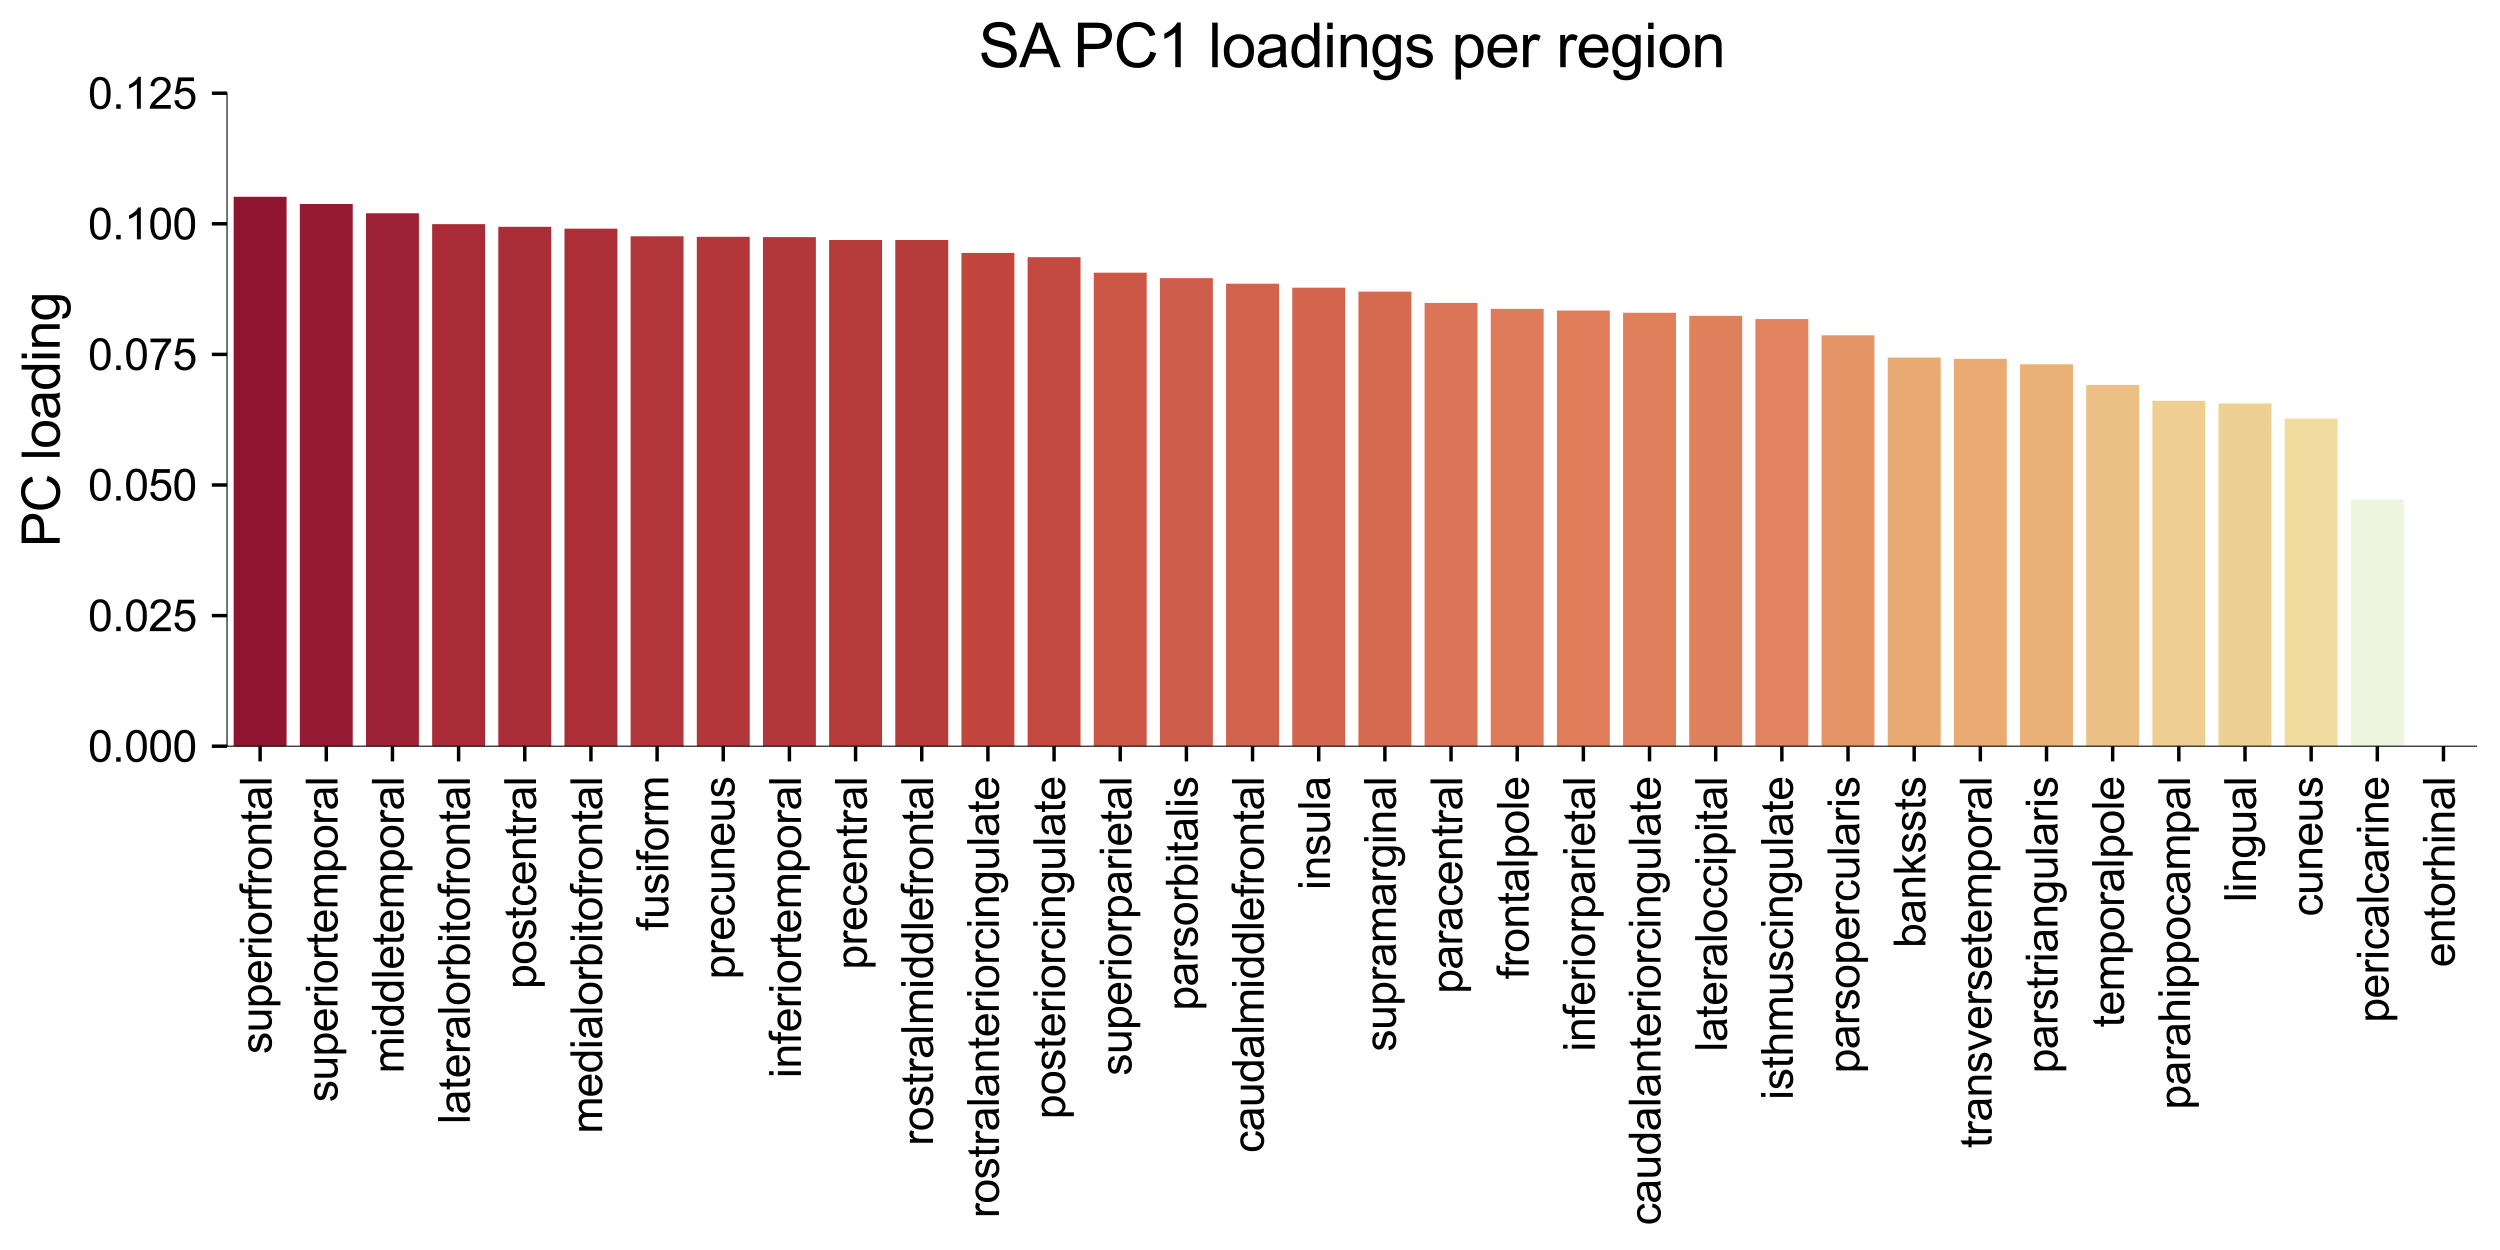 <?xml version="1.0" encoding="utf-8" standalone="no"?>
<!DOCTYPE svg PUBLIC "-//W3C//DTD SVG 1.1//EN"
  "http://www.w3.org/Graphics/SVG/1.1/DTD/svg11.dtd">
<svg xmlns:xlink="http://www.w3.org/1999/xlink" width="576pt" height="288pt" viewBox="0 0 576 288" xmlns="http://www.w3.org/2000/svg" version="1.1">
 <defs>
  <style type="text/css">*{stroke-linejoin: round; stroke-linecap: butt}</style>
 </defs>
 <g id="figure_1">
  <g id="patch_1">
   <path d="M 0 288 
L 576 288 
L 576 0 
L 0 0 
z
" style="fill: #ffffff"/>
  </g>
  <g id="axes_1">
   <g id="patch_2">
    <path d="M 52.31 171.92 
L 570.6 171.92 
L 570.6 21.48 
L 52.31 21.48 
z
" style="fill: #ffffff"/>
   </g>
   <g id="patch_3">
    <path d="M 556.881 171.92 
L 569.076 171.92 
L 569.076 171.92 
L 556.881 171.92 
z
" clip-path="url(#pf19cfc1be7)" style="fill: #3d4189"/>
   </g>
   <g id="patch_4">
    <path d="M 541.637 171.92 
L 553.832 171.92 
L 553.832 115.05 
L 541.637 115.05 
z
" clip-path="url(#pf19cfc1be7)" style="fill: #eef5df"/>
   </g>
   <g id="patch_5">
    <path d="M 526.393 171.92 
L 538.588 171.92 
L 538.588 96.476 
L 526.393 96.476 
z
" clip-path="url(#pf19cfc1be7)" style="fill: #f1db9f"/>
   </g>
   <g id="patch_6">
    <path d="M 511.149 171.92 
L 523.344 171.92 
L 523.344 92.959 
L 511.149 92.959 
z
" clip-path="url(#pf19cfc1be7)" style="fill: #efd094"/>
   </g>
   <g id="patch_7">
    <path d="M 495.905 171.92 
L 508.1 171.92 
L 508.1 92.344 
L 495.905 92.344 
z
" clip-path="url(#pf19cfc1be7)" style="fill: #eece92"/>
   </g>
   <g id="patch_8">
    <path d="M 480.661 171.92 
L 492.856 171.92 
L 492.856 88.684 
L 480.661 88.684 
z
" clip-path="url(#pf19cfc1be7)" style="fill: #ecc085"/>
   </g>
   <g id="patch_9">
    <path d="M 465.418 171.92 
L 477.613 171.92 
L 477.613 83.925 
L 465.418 83.925 
z
" clip-path="url(#pf19cfc1be7)" style="fill: #eab177"/>
   </g>
   <g id="patch_10">
    <path d="M 450.174 171.92 
L 462.369 171.92 
L 462.369 82.662 
L 450.174 82.662 
z
" clip-path="url(#pf19cfc1be7)" style="fill: #e9ab73"/>
   </g>
   <g id="patch_11">
    <path d="M 434.93 171.92 
L 447.125 171.92 
L 447.125 82.382 
L 434.93 82.382 
z
" clip-path="url(#pf19cfc1be7)" style="fill: #e8a972"/>
   </g>
   <g id="patch_12">
    <path d="M 419.686 171.92 
L 431.881 171.92 
L 431.881 77.245 
L 419.686 77.245 
z
" clip-path="url(#pf19cfc1be7)" style="fill: #e49467"/>
   </g>
   <g id="patch_13">
    <path d="M 404.442 171.92 
L 416.637 171.92 
L 416.637 73.515 
L 404.442 73.515 
z
" clip-path="url(#pf19cfc1be7)" style="fill: #e0835e"/>
   </g>
   <g id="patch_14">
    <path d="M 389.199 171.92 
L 401.394 171.92 
L 401.394 72.766 
L 389.199 72.766 
z
" clip-path="url(#pf19cfc1be7)" style="fill: #e0815d"/>
   </g>
   <g id="patch_15">
    <path d="M 373.955 171.92 
L 386.15 171.92 
L 386.15 72.065 
L 373.955 72.065 
z
" clip-path="url(#pf19cfc1be7)" style="fill: #df7f5c"/>
   </g>
   <g id="patch_16">
    <path d="M 358.711 171.92 
L 370.906 171.92 
L 370.906 71.554 
L 358.711 71.554 
z
" clip-path="url(#pf19cfc1be7)" style="fill: #df7d5b"/>
   </g>
   <g id="patch_17">
    <path d="M 343.467 171.92 
L 355.662 171.92 
L 355.662 71.167 
L 343.467 71.167 
z
" clip-path="url(#pf19cfc1be7)" style="fill: #de7b5a"/>
   </g>
   <g id="patch_18">
    <path d="M 328.223 171.92 
L 340.418 171.92 
L 340.418 69.803 
L 328.223 69.803 
z
" clip-path="url(#pf19cfc1be7)" style="fill: #dc7457"/>
   </g>
   <g id="patch_19">
    <path d="M 312.979 171.92 
L 325.174 171.92 
L 325.174 67.179 
L 312.979 67.179 
z
" clip-path="url(#pf19cfc1be7)" style="fill: #d66a51"/>
   </g>
   <g id="patch_20">
    <path d="M 297.736 171.92 
L 309.931 171.92 
L 309.931 66.275 
L 297.736 66.275 
z
" clip-path="url(#pf19cfc1be7)" style="fill: #d4664f"/>
   </g>
   <g id="patch_21">
    <path d="M 282.492 171.92 
L 294.687 171.92 
L 294.687 65.351 
L 282.492 65.351 
z
" clip-path="url(#pf19cfc1be7)" style="fill: #d1624d"/>
   </g>
   <g id="patch_22">
    <path d="M 267.248 171.92 
L 279.443 171.92 
L 279.443 64.077 
L 267.248 64.077 
z
" clip-path="url(#pf19cfc1be7)" style="fill: #ce5c4a"/>
   </g>
   <g id="patch_23">
    <path d="M 252.004 171.92 
L 264.199 171.92 
L 264.199 62.825 
L 252.004 62.825 
z
" clip-path="url(#pf19cfc1be7)" style="fill: #cc5747"/>
   </g>
   <g id="patch_24">
    <path d="M 236.76 171.92 
L 248.955 171.92 
L 248.955 59.262 
L 236.76 59.262 
z
" clip-path="url(#pf19cfc1be7)" style="fill: #c44940"/>
   </g>
   <g id="patch_25">
    <path d="M 221.516 171.92 
L 233.712 171.92 
L 233.712 58.28 
L 221.516 58.28 
z
" clip-path="url(#pf19cfc1be7)" style="fill: #c2453e"/>
   </g>
   <g id="patch_26">
    <path d="M 206.273 171.92 
L 218.468 171.92 
L 218.468 55.303 
L 206.273 55.303 
z
" clip-path="url(#pf19cfc1be7)" style="fill: #b73a3b"/>
   </g>
   <g id="patch_27">
    <path d="M 191.029 171.92 
L 203.224 171.92 
L 203.224 55.29 
L 191.029 55.29 
z
" clip-path="url(#pf19cfc1be7)" style="fill: #b73a3b"/>
   </g>
   <g id="patch_28">
    <path d="M 175.785 171.92 
L 187.98 171.92 
L 187.98 54.635 
L 175.785 54.635 
z
" clip-path="url(#pf19cfc1be7)" style="fill: #b3373a"/>
   </g>
   <g id="patch_29">
    <path d="M 160.541 171.92 
L 172.736 171.92 
L 172.736 54.564 
L 160.541 54.564 
z
" clip-path="url(#pf19cfc1be7)" style="fill: #b3373a"/>
   </g>
   <g id="patch_30">
    <path d="M 145.297 171.92 
L 157.492 171.92 
L 157.492 54.43 
L 145.297 54.43 
z
" clip-path="url(#pf19cfc1be7)" style="fill: #b3373a"/>
   </g>
   <g id="patch_31">
    <path d="M 130.054 171.92 
L 142.249 171.92 
L 142.249 52.688 
L 130.054 52.688 
z
" clip-path="url(#pf19cfc1be7)" style="fill: #ac2f38"/>
   </g>
   <g id="patch_32">
    <path d="M 114.81 171.92 
L 127.005 171.92 
L 127.005 52.252 
L 114.81 52.252 
z
" clip-path="url(#pf19cfc1be7)" style="fill: #aa2d38"/>
   </g>
   <g id="patch_33">
    <path d="M 99.566 171.92 
L 111.761 171.92 
L 111.761 51.646 
L 99.566 51.646 
z
" clip-path="url(#pf19cfc1be7)" style="fill: #a82b37"/>
   </g>
   <g id="patch_34">
    <path d="M 84.322 171.92 
L 96.517 171.92 
L 96.517 49.141 
L 84.322 49.141 
z
" clip-path="url(#pf19cfc1be7)" style="fill: #9e2235"/>
   </g>
   <g id="patch_35">
    <path d="M 69.078 171.92 
L 81.273 171.92 
L 81.273 46.998 
L 69.078 46.998 
z
" clip-path="url(#pf19cfc1be7)" style="fill: #961a33"/>
   </g>
   <g id="patch_36">
    <path d="M 53.834 171.92 
L 66.029 171.92 
L 66.029 45.342 
L 53.834 45.342 
z
" clip-path="url(#pf19cfc1be7)" style="fill: #901531"/>
   </g>
   <g id="patch_37">
    <path d="M 59.932 171.92 
L 59.932 171.92 
L 59.932 171.92 
L 59.932 171.92 
z
" clip-path="url(#pf19cfc1be7)" style="fill: #3d4189"/>
   </g>
   <g id="patch_38">
    <path d="M 59.932 171.92 
L 59.932 171.92 
L 59.932 171.92 
L 59.932 171.92 
z
" clip-path="url(#pf19cfc1be7)" style="fill: #7aa4c2"/>
   </g>
   <g id="patch_39">
    <path d="M 59.932 171.92 
L 59.932 171.92 
L 59.932 171.92 
L 59.932 171.92 
z
" clip-path="url(#pf19cfc1be7)" style="fill: #daecf1"/>
   </g>
   <g id="patch_40">
    <path d="M 59.932 171.92 
L 59.932 171.92 
L 59.932 171.92 
L 59.932 171.92 
z
" clip-path="url(#pf19cfc1be7)" style="fill: #f2e2a9"/>
   </g>
   <g id="patch_41">
    <path d="M 59.932 171.92 
L 59.932 171.92 
L 59.932 171.92 
L 59.932 171.92 
z
" clip-path="url(#pf19cfc1be7)" style="fill: #e28e64"/>
   </g>
   <g id="patch_42">
    <path d="M 59.932 171.92 
L 59.932 171.92 
L 59.932 171.92 
L 59.932 171.92 
z
" clip-path="url(#pf19cfc1be7)" style="fill: #a82b37"/>
   </g>
   <g id="matplotlib.axis_1">
    <g id="xtick_1">
     <g id="line2d_1">
      <defs>
       <path id="m0ef2660e20" d="M 0 0 
L 0 3.5 
" style="stroke: #000000; stroke-width: 0.8"/>
      </defs>
      <g>
       <use xlink:href="#m0ef2660e20" x="59.932" y="171.92" style="stroke: #000000; stroke-width: 0.8"/>
      </g>
     </g>
     <g id="text_1">
      <!-- superiorfrontal -->
      <g transform="translate(62.578 242.836) rotate(-90) scale(0.1 -0.1)">
       <defs>
        <path id="ArialMT-73" d="M 197 991 
L 753 1078 
Q 800 744 1014 566 
Q 1228 388 1613 388 
Q 2000 388 2187 545 
Q 2375 703 2375 916 
Q 2375 1106 2209 1216 
Q 2094 1291 1634 1406 
Q 1016 1563 777 1677 
Q 538 1791 414 1992 
Q 291 2194 291 2438 
Q 291 2659 392 2848 
Q 494 3038 669 3163 
Q 800 3259 1026 3326 
Q 1253 3394 1513 3394 
Q 1903 3394 2198 3281 
Q 2494 3169 2634 2976 
Q 2775 2784 2828 2463 
L 2278 2388 
Q 2241 2644 2061 2787 
Q 1881 2931 1553 2931 
Q 1166 2931 1000 2803 
Q 834 2675 834 2503 
Q 834 2394 903 2306 
Q 972 2216 1119 2156 
Q 1203 2125 1616 2013 
Q 2213 1853 2448 1751 
Q 2684 1650 2818 1456 
Q 2953 1263 2953 975 
Q 2953 694 2789 445 
Q 2625 197 2315 61 
Q 2006 -75 1616 -75 
Q 969 -75 630 194 
Q 291 463 197 991 
z
" transform="scale(0.016)"/>
        <path id="ArialMT-75" d="M 2597 0 
L 2597 488 
Q 2209 -75 1544 -75 
Q 1250 -75 995 37 
Q 741 150 617 320 
Q 494 491 444 738 
Q 409 903 409 1263 
L 409 3319 
L 972 3319 
L 972 1478 
Q 972 1038 1006 884 
Q 1059 663 1231 536 
Q 1403 409 1656 409 
Q 1909 409 2131 539 
Q 2353 669 2445 892 
Q 2538 1116 2538 1541 
L 2538 3319 
L 3100 3319 
L 3100 0 
L 2597 0 
z
" transform="scale(0.016)"/>
        <path id="ArialMT-70" d="M 422 -1272 
L 422 3319 
L 934 3319 
L 934 2888 
Q 1116 3141 1344 3267 
Q 1572 3394 1897 3394 
Q 2322 3394 2647 3175 
Q 2972 2956 3137 2557 
Q 3303 2159 3303 1684 
Q 3303 1175 3120 767 
Q 2938 359 2589 142 
Q 2241 -75 1856 -75 
Q 1575 -75 1351 44 
Q 1128 163 984 344 
L 984 -1272 
L 422 -1272 
z
M 931 1641 
Q 931 1000 1190 694 
Q 1450 388 1819 388 
Q 2194 388 2461 705 
Q 2728 1022 2728 1688 
Q 2728 2322 2467 2637 
Q 2206 2953 1844 2953 
Q 1484 2953 1207 2617 
Q 931 2281 931 1641 
z
" transform="scale(0.016)"/>
        <path id="ArialMT-65" d="M 2694 1069 
L 3275 997 
Q 3138 488 2766 206 
Q 2394 -75 1816 -75 
Q 1088 -75 661 373 
Q 234 822 234 1631 
Q 234 2469 665 2931 
Q 1097 3394 1784 3394 
Q 2450 3394 2872 2941 
Q 3294 2488 3294 1666 
Q 3294 1616 3291 1516 
L 816 1516 
Q 847 969 1125 678 
Q 1403 388 1819 388 
Q 2128 388 2347 550 
Q 2566 713 2694 1069 
z
M 847 1978 
L 2700 1978 
Q 2663 2397 2488 2606 
Q 2219 2931 1791 2931 
Q 1403 2931 1139 2672 
Q 875 2413 847 1978 
z
" transform="scale(0.016)"/>
        <path id="ArialMT-72" d="M 416 0 
L 416 3319 
L 922 3319 
L 922 2816 
Q 1116 3169 1280 3281 
Q 1444 3394 1641 3394 
Q 1925 3394 2219 3213 
L 2025 2691 
Q 1819 2813 1613 2813 
Q 1428 2813 1281 2702 
Q 1134 2591 1072 2394 
Q 978 2094 978 1738 
L 978 0 
L 416 0 
z
" transform="scale(0.016)"/>
        <path id="ArialMT-69" d="M 425 3934 
L 425 4581 
L 988 4581 
L 988 3934 
L 425 3934 
z
M 425 0 
L 425 3319 
L 988 3319 
L 988 0 
L 425 0 
z
" transform="scale(0.016)"/>
        <path id="ArialMT-6f" d="M 213 1659 
Q 213 2581 725 3025 
Q 1153 3394 1769 3394 
Q 2453 3394 2887 2945 
Q 3322 2497 3322 1706 
Q 3322 1066 3130 698 
Q 2938 331 2570 128 
Q 2203 -75 1769 -75 
Q 1072 -75 642 372 
Q 213 819 213 1659 
z
M 791 1659 
Q 791 1022 1069 705 
Q 1347 388 1769 388 
Q 2188 388 2466 706 
Q 2744 1025 2744 1678 
Q 2744 2294 2464 2611 
Q 2184 2928 1769 2928 
Q 1347 2928 1069 2612 
Q 791 2297 791 1659 
z
" transform="scale(0.016)"/>
        <path id="ArialMT-66" d="M 556 0 
L 556 2881 
L 59 2881 
L 59 3319 
L 556 3319 
L 556 3672 
Q 556 4006 616 4169 
Q 697 4388 901 4523 
Q 1106 4659 1475 4659 
Q 1713 4659 2000 4603 
L 1916 4113 
Q 1741 4144 1584 4144 
Q 1328 4144 1222 4034 
Q 1116 3925 1116 3625 
L 1116 3319 
L 1763 3319 
L 1763 2881 
L 1116 2881 
L 1116 0 
L 556 0 
z
" transform="scale(0.016)"/>
        <path id="ArialMT-6e" d="M 422 0 
L 422 3319 
L 928 3319 
L 928 2847 
Q 1294 3394 1984 3394 
Q 2284 3394 2536 3286 
Q 2788 3178 2913 3003 
Q 3038 2828 3088 2588 
Q 3119 2431 3119 2041 
L 3119 0 
L 2556 0 
L 2556 2019 
Q 2556 2363 2490 2533 
Q 2425 2703 2258 2804 
Q 2091 2906 1866 2906 
Q 1506 2906 1245 2678 
Q 984 2450 984 1813 
L 984 0 
L 422 0 
z
" transform="scale(0.016)"/>
        <path id="ArialMT-74" d="M 1650 503 
L 1731 6 
Q 1494 -44 1306 -44 
Q 1000 -44 831 53 
Q 663 150 594 308 
Q 525 466 525 972 
L 525 2881 
L 113 2881 
L 113 3319 
L 525 3319 
L 525 4141 
L 1084 4478 
L 1084 3319 
L 1650 3319 
L 1650 2881 
L 1084 2881 
L 1084 941 
Q 1084 700 1114 631 
Q 1144 563 1211 522 
Q 1278 481 1403 481 
Q 1497 481 1650 503 
z
" transform="scale(0.016)"/>
        <path id="ArialMT-61" d="M 2588 409 
Q 2275 144 1986 34 
Q 1697 -75 1366 -75 
Q 819 -75 525 192 
Q 231 459 231 875 
Q 231 1119 342 1320 
Q 453 1522 633 1644 
Q 813 1766 1038 1828 
Q 1203 1872 1538 1913 
Q 2219 1994 2541 2106 
Q 2544 2222 2544 2253 
Q 2544 2597 2384 2738 
Q 2169 2928 1744 2928 
Q 1347 2928 1158 2789 
Q 969 2650 878 2297 
L 328 2372 
Q 403 2725 575 2942 
Q 747 3159 1072 3276 
Q 1397 3394 1825 3394 
Q 2250 3394 2515 3294 
Q 2781 3194 2906 3042 
Q 3031 2891 3081 2659 
Q 3109 2516 3109 2141 
L 3109 1391 
Q 3109 606 3145 398 
Q 3181 191 3288 0 
L 2700 0 
Q 2613 175 2588 409 
z
M 2541 1666 
Q 2234 1541 1622 1453 
Q 1275 1403 1131 1340 
Q 988 1278 909 1158 
Q 831 1038 831 891 
Q 831 666 1001 516 
Q 1172 366 1500 366 
Q 1825 366 2078 508 
Q 2331 650 2450 897 
Q 2541 1088 2541 1459 
L 2541 1666 
z
" transform="scale(0.016)"/>
        <path id="ArialMT-6c" d="M 409 0 
L 409 4581 
L 972 4581 
L 972 0 
L 409 0 
z
" transform="scale(0.016)"/>
       </defs>
       <use xlink:href="#ArialMT-73"/>
       <use xlink:href="#ArialMT-75" x="50"/>
       <use xlink:href="#ArialMT-70" x="105.615"/>
       <use xlink:href="#ArialMT-65" x="161.23"/>
       <use xlink:href="#ArialMT-72" x="216.846"/>
       <use xlink:href="#ArialMT-69" x="250.146"/>
       <use xlink:href="#ArialMT-6f" x="272.363"/>
       <use xlink:href="#ArialMT-72" x="327.979"/>
       <use xlink:href="#ArialMT-66" x="361.279"/>
       <use xlink:href="#ArialMT-72" x="389.062"/>
       <use xlink:href="#ArialMT-6f" x="422.363"/>
       <use xlink:href="#ArialMT-6e" x="477.979"/>
       <use xlink:href="#ArialMT-74" x="533.594"/>
       <use xlink:href="#ArialMT-61" x="561.377"/>
       <use xlink:href="#ArialMT-6c" x="616.992"/>
      </g>
     </g>
    </g>
    <g id="xtick_2">
     <g id="line2d_2">
      <g>
       <use xlink:href="#m0ef2660e20" x="75.176" y="171.92" style="stroke: #000000; stroke-width: 0.8"/>
      </g>
     </g>
     <g id="text_2">
      <!-- superiortemporal -->
      <g transform="translate(77.761 253.948) rotate(-90) scale(0.1 -0.1)">
       <defs>
        <path id="ArialMT-6d" d="M 422 0 
L 422 3319 
L 925 3319 
L 925 2853 
Q 1081 3097 1340 3245 
Q 1600 3394 1931 3394 
Q 2300 3394 2536 3241 
Q 2772 3088 2869 2813 
Q 3263 3394 3894 3394 
Q 4388 3394 4653 3120 
Q 4919 2847 4919 2278 
L 4919 0 
L 4359 0 
L 4359 2091 
Q 4359 2428 4304 2576 
Q 4250 2725 4106 2815 
Q 3963 2906 3769 2906 
Q 3419 2906 3187 2673 
Q 2956 2441 2956 1928 
L 2956 0 
L 2394 0 
L 2394 2156 
Q 2394 2531 2256 2718 
Q 2119 2906 1806 2906 
Q 1569 2906 1367 2781 
Q 1166 2656 1075 2415 
Q 984 2175 984 1722 
L 984 0 
L 422 0 
z
" transform="scale(0.016)"/>
       </defs>
       <use xlink:href="#ArialMT-73"/>
       <use xlink:href="#ArialMT-75" x="50"/>
       <use xlink:href="#ArialMT-70" x="105.615"/>
       <use xlink:href="#ArialMT-65" x="161.23"/>
       <use xlink:href="#ArialMT-72" x="216.846"/>
       <use xlink:href="#ArialMT-69" x="250.146"/>
       <use xlink:href="#ArialMT-6f" x="272.363"/>
       <use xlink:href="#ArialMT-72" x="327.979"/>
       <use xlink:href="#ArialMT-74" x="361.279"/>
       <use xlink:href="#ArialMT-65" x="389.062"/>
       <use xlink:href="#ArialMT-6d" x="444.678"/>
       <use xlink:href="#ArialMT-70" x="527.979"/>
       <use xlink:href="#ArialMT-6f" x="583.594"/>
       <use xlink:href="#ArialMT-72" x="639.209"/>
       <use xlink:href="#ArialMT-61" x="672.51"/>
       <use xlink:href="#ArialMT-6c" x="728.125"/>
      </g>
     </g>
    </g>
    <g id="xtick_3">
     <g id="line2d_3">
      <g>
       <use xlink:href="#m0ef2660e20" x="90.42" y="171.92" style="stroke: #000000; stroke-width: 0.8"/>
      </g>
     </g>
     <g id="text_3">
      <!-- middletemporal -->
      <g transform="translate(93.005 247.279) rotate(-90) scale(0.1 -0.1)">
       <defs>
        <path id="ArialMT-64" d="M 2575 0 
L 2575 419 
Q 2259 -75 1647 -75 
Q 1250 -75 917 144 
Q 584 363 401 755 
Q 219 1147 219 1656 
Q 219 2153 384 2558 
Q 550 2963 881 3178 
Q 1213 3394 1622 3394 
Q 1922 3394 2156 3267 
Q 2391 3141 2538 2938 
L 2538 4581 
L 3097 4581 
L 3097 0 
L 2575 0 
z
M 797 1656 
Q 797 1019 1065 703 
Q 1334 388 1700 388 
Q 2069 388 2326 689 
Q 2584 991 2584 1609 
Q 2584 2291 2321 2609 
Q 2059 2928 1675 2928 
Q 1300 2928 1048 2622 
Q 797 2316 797 1656 
z
" transform="scale(0.016)"/>
       </defs>
       <use xlink:href="#ArialMT-6d"/>
       <use xlink:href="#ArialMT-69" x="83.301"/>
       <use xlink:href="#ArialMT-64" x="105.518"/>
       <use xlink:href="#ArialMT-64" x="161.133"/>
       <use xlink:href="#ArialMT-6c" x="216.748"/>
       <use xlink:href="#ArialMT-65" x="238.965"/>
       <use xlink:href="#ArialMT-74" x="294.58"/>
       <use xlink:href="#ArialMT-65" x="322.363"/>
       <use xlink:href="#ArialMT-6d" x="377.979"/>
       <use xlink:href="#ArialMT-70" x="461.279"/>
       <use xlink:href="#ArialMT-6f" x="516.895"/>
       <use xlink:href="#ArialMT-72" x="572.51"/>
       <use xlink:href="#ArialMT-61" x="605.811"/>
       <use xlink:href="#ArialMT-6c" x="661.426"/>
      </g>
     </g>
    </g>
    <g id="xtick_4">
     <g id="line2d_4">
      <g>
       <use xlink:href="#m0ef2660e20" x="105.663" y="171.92" style="stroke: #000000; stroke-width: 0.8"/>
      </g>
     </g>
     <g id="text_4">
      <!-- lateralorbitofrontal -->
      <g transform="translate(108.249 258.957) rotate(-90) scale(0.1 -0.1)">
       <defs>
        <path id="ArialMT-62" d="M 941 0 
L 419 0 
L 419 4581 
L 981 4581 
L 981 2947 
Q 1338 3394 1891 3394 
Q 2197 3394 2470 3270 
Q 2744 3147 2920 2923 
Q 3097 2700 3197 2384 
Q 3297 2069 3297 1709 
Q 3297 856 2875 390 
Q 2453 -75 1863 -75 
Q 1275 -75 941 416 
L 941 0 
z
M 934 1684 
Q 934 1088 1097 822 
Q 1363 388 1816 388 
Q 2184 388 2453 708 
Q 2722 1028 2722 1663 
Q 2722 2313 2464 2622 
Q 2206 2931 1841 2931 
Q 1472 2931 1203 2611 
Q 934 2291 934 1684 
z
" transform="scale(0.016)"/>
       </defs>
       <use xlink:href="#ArialMT-6c"/>
       <use xlink:href="#ArialMT-61" x="22.217"/>
       <use xlink:href="#ArialMT-74" x="77.832"/>
       <use xlink:href="#ArialMT-65" x="105.615"/>
       <use xlink:href="#ArialMT-72" x="161.23"/>
       <use xlink:href="#ArialMT-61" x="194.531"/>
       <use xlink:href="#ArialMT-6c" x="250.146"/>
       <use xlink:href="#ArialMT-6f" x="272.363"/>
       <use xlink:href="#ArialMT-72" x="327.979"/>
       <use xlink:href="#ArialMT-62" x="361.279"/>
       <use xlink:href="#ArialMT-69" x="416.895"/>
       <use xlink:href="#ArialMT-74" x="439.111"/>
       <use xlink:href="#ArialMT-6f" x="466.895"/>
       <use xlink:href="#ArialMT-66" x="522.51"/>
       <use xlink:href="#ArialMT-72" x="550.293"/>
       <use xlink:href="#ArialMT-6f" x="583.594"/>
       <use xlink:href="#ArialMT-6e" x="639.209"/>
       <use xlink:href="#ArialMT-74" x="694.824"/>
       <use xlink:href="#ArialMT-61" x="722.607"/>
       <use xlink:href="#ArialMT-6c" x="778.223"/>
      </g>
     </g>
    </g>
    <g id="xtick_5">
     <g id="line2d_5">
      <g>
       <use xlink:href="#m0ef2660e20" x="120.907" y="171.92" style="stroke: #000000; stroke-width: 0.8"/>
      </g>
     </g>
     <g id="text_5">
      <!-- postcentral -->
      <g transform="translate(123.492 227.833) rotate(-90) scale(0.1 -0.1)">
       <defs>
        <path id="ArialMT-63" d="M 2588 1216 
L 3141 1144 
Q 3050 572 2676 248 
Q 2303 -75 1759 -75 
Q 1078 -75 664 370 
Q 250 816 250 1647 
Q 250 2184 428 2587 
Q 606 2991 970 3192 
Q 1334 3394 1763 3394 
Q 2303 3394 2647 3120 
Q 2991 2847 3088 2344 
L 2541 2259 
Q 2463 2594 2264 2762 
Q 2066 2931 1784 2931 
Q 1359 2931 1093 2626 
Q 828 2322 828 1663 
Q 828 994 1084 691 
Q 1341 388 1753 388 
Q 2084 388 2306 591 
Q 2528 794 2588 1216 
z
" transform="scale(0.016)"/>
       </defs>
       <use xlink:href="#ArialMT-70"/>
       <use xlink:href="#ArialMT-6f" x="55.615"/>
       <use xlink:href="#ArialMT-73" x="111.23"/>
       <use xlink:href="#ArialMT-74" x="161.23"/>
       <use xlink:href="#ArialMT-63" x="189.014"/>
       <use xlink:href="#ArialMT-65" x="239.014"/>
       <use xlink:href="#ArialMT-6e" x="294.629"/>
       <use xlink:href="#ArialMT-74" x="350.244"/>
       <use xlink:href="#ArialMT-72" x="378.027"/>
       <use xlink:href="#ArialMT-61" x="411.328"/>
       <use xlink:href="#ArialMT-6c" x="466.943"/>
      </g>
     </g>
    </g>
    <g id="xtick_6">
     <g id="line2d_6">
      <g>
       <use xlink:href="#m0ef2660e20" x="136.151" y="171.92" style="stroke: #000000; stroke-width: 0.8"/>
      </g>
     </g>
     <g id="text_6">
      <!-- medialorbitofrontal -->
      <g transform="translate(138.736 261.179) rotate(-90) scale(0.1 -0.1)">
       <use xlink:href="#ArialMT-6d"/>
       <use xlink:href="#ArialMT-65" x="83.301"/>
       <use xlink:href="#ArialMT-64" x="138.916"/>
       <use xlink:href="#ArialMT-69" x="194.531"/>
       <use xlink:href="#ArialMT-61" x="216.748"/>
       <use xlink:href="#ArialMT-6c" x="272.363"/>
       <use xlink:href="#ArialMT-6f" x="294.58"/>
       <use xlink:href="#ArialMT-72" x="350.195"/>
       <use xlink:href="#ArialMT-62" x="383.496"/>
       <use xlink:href="#ArialMT-69" x="439.111"/>
       <use xlink:href="#ArialMT-74" x="461.328"/>
       <use xlink:href="#ArialMT-6f" x="489.111"/>
       <use xlink:href="#ArialMT-66" x="544.727"/>
       <use xlink:href="#ArialMT-72" x="572.51"/>
       <use xlink:href="#ArialMT-6f" x="605.811"/>
       <use xlink:href="#ArialMT-6e" x="661.426"/>
       <use xlink:href="#ArialMT-74" x="717.041"/>
       <use xlink:href="#ArialMT-61" x="744.824"/>
       <use xlink:href="#ArialMT-6c" x="800.439"/>
      </g>
     </g>
    </g>
    <g id="xtick_7">
     <g id="line2d_7">
      <g>
       <use xlink:href="#m0ef2660e20" x="151.395" y="171.92" style="stroke: #000000; stroke-width: 0.8"/>
      </g>
     </g>
     <g id="text_7">
      <!-- fusiform -->
      <g transform="translate(153.98 214.479) rotate(-90) scale(0.1 -0.1)">
       <use xlink:href="#ArialMT-66"/>
       <use xlink:href="#ArialMT-75" x="27.783"/>
       <use xlink:href="#ArialMT-73" x="83.398"/>
       <use xlink:href="#ArialMT-69" x="133.398"/>
       <use xlink:href="#ArialMT-66" x="155.615"/>
       <use xlink:href="#ArialMT-6f" x="183.398"/>
       <use xlink:href="#ArialMT-72" x="239.014"/>
       <use xlink:href="#ArialMT-6d" x="272.314"/>
      </g>
     </g>
    </g>
    <g id="xtick_8">
     <g id="line2d_8">
      <g>
       <use xlink:href="#m0ef2660e20" x="166.639" y="171.92" style="stroke: #000000; stroke-width: 0.8"/>
      </g>
     </g>
     <g id="text_8">
      <!-- precuneus -->
      <g transform="translate(169.224 225.615) rotate(-90) scale(0.1 -0.1)">
       <use xlink:href="#ArialMT-70"/>
       <use xlink:href="#ArialMT-72" x="55.615"/>
       <use xlink:href="#ArialMT-65" x="88.916"/>
       <use xlink:href="#ArialMT-63" x="144.531"/>
       <use xlink:href="#ArialMT-75" x="194.531"/>
       <use xlink:href="#ArialMT-6e" x="250.146"/>
       <use xlink:href="#ArialMT-65" x="305.762"/>
       <use xlink:href="#ArialMT-75" x="361.377"/>
       <use xlink:href="#ArialMT-73" x="416.992"/>
      </g>
     </g>
    </g>
    <g id="xtick_9">
     <g id="line2d_9">
      <g>
       <use xlink:href="#m0ef2660e20" x="181.882" y="171.92" style="stroke: #000000; stroke-width: 0.8"/>
      </g>
     </g>
     <g id="text_9">
      <!-- inferiortemporal -->
      <g transform="translate(184.529 248.387) rotate(-90) scale(0.1 -0.1)">
       <use xlink:href="#ArialMT-69"/>
       <use xlink:href="#ArialMT-6e" x="22.217"/>
       <use xlink:href="#ArialMT-66" x="77.832"/>
       <use xlink:href="#ArialMT-65" x="105.615"/>
       <use xlink:href="#ArialMT-72" x="161.23"/>
       <use xlink:href="#ArialMT-69" x="194.531"/>
       <use xlink:href="#ArialMT-6f" x="216.748"/>
       <use xlink:href="#ArialMT-72" x="272.363"/>
       <use xlink:href="#ArialMT-74" x="305.664"/>
       <use xlink:href="#ArialMT-65" x="333.447"/>
       <use xlink:href="#ArialMT-6d" x="389.062"/>
       <use xlink:href="#ArialMT-70" x="472.363"/>
       <use xlink:href="#ArialMT-6f" x="527.979"/>
       <use xlink:href="#ArialMT-72" x="583.594"/>
       <use xlink:href="#ArialMT-61" x="616.895"/>
       <use xlink:href="#ArialMT-6c" x="672.51"/>
      </g>
     </g>
    </g>
    <g id="xtick_10">
     <g id="line2d_10">
      <g>
       <use xlink:href="#m0ef2660e20" x="197.126" y="171.92" style="stroke: #000000; stroke-width: 0.8"/>
      </g>
     </g>
     <g id="text_10">
      <!-- precentral -->
      <g transform="translate(199.711 223.384) rotate(-90) scale(0.1 -0.1)">
       <use xlink:href="#ArialMT-70"/>
       <use xlink:href="#ArialMT-72" x="55.615"/>
       <use xlink:href="#ArialMT-65" x="88.916"/>
       <use xlink:href="#ArialMT-63" x="144.531"/>
       <use xlink:href="#ArialMT-65" x="194.531"/>
       <use xlink:href="#ArialMT-6e" x="250.146"/>
       <use xlink:href="#ArialMT-74" x="305.762"/>
       <use xlink:href="#ArialMT-72" x="333.545"/>
       <use xlink:href="#ArialMT-61" x="366.846"/>
       <use xlink:href="#ArialMT-6c" x="422.461"/>
      </g>
     </g>
    </g>
    <g id="xtick_11">
     <g id="line2d_11">
      <g>
       <use xlink:href="#m0ef2660e20" x="212.37" y="171.92" style="stroke: #000000; stroke-width: 0.8"/>
      </g>
     </g>
     <g id="text_11">
      <!-- rostralmiddlefrontal -->
      <g transform="translate(214.955 263.948) rotate(-90) scale(0.1 -0.1)">
       <use xlink:href="#ArialMT-72"/>
       <use xlink:href="#ArialMT-6f" x="33.301"/>
       <use xlink:href="#ArialMT-73" x="88.916"/>
       <use xlink:href="#ArialMT-74" x="138.916"/>
       <use xlink:href="#ArialMT-72" x="166.699"/>
       <use xlink:href="#ArialMT-61" x="200"/>
       <use xlink:href="#ArialMT-6c" x="255.615"/>
       <use xlink:href="#ArialMT-6d" x="277.832"/>
       <use xlink:href="#ArialMT-69" x="361.133"/>
       <use xlink:href="#ArialMT-64" x="383.35"/>
       <use xlink:href="#ArialMT-64" x="438.965"/>
       <use xlink:href="#ArialMT-6c" x="494.58"/>
       <use xlink:href="#ArialMT-65" x="516.797"/>
       <use xlink:href="#ArialMT-66" x="572.412"/>
       <use xlink:href="#ArialMT-72" x="600.195"/>
       <use xlink:href="#ArialMT-6f" x="633.496"/>
       <use xlink:href="#ArialMT-6e" x="689.111"/>
       <use xlink:href="#ArialMT-74" x="744.727"/>
       <use xlink:href="#ArialMT-61" x="772.51"/>
       <use xlink:href="#ArialMT-6c" x="828.125"/>
      </g>
     </g>
    </g>
    <g id="xtick_12">
     <g id="line2d_12">
      <g>
       <use xlink:href="#m0ef2660e20" x="227.614" y="171.92" style="stroke: #000000; stroke-width: 0.8"/>
      </g>
     </g>
     <g id="text_12">
      <!-- rostralanteriorcingulate -->
      <g transform="translate(230.141 280.631) rotate(-90) scale(0.1 -0.1)">
       <defs>
        <path id="ArialMT-67" d="M 319 -275 
L 866 -356 
Q 900 -609 1056 -725 
Q 1266 -881 1628 -881 
Q 2019 -881 2231 -725 
Q 2444 -569 2519 -288 
Q 2563 -116 2559 434 
Q 2191 0 1641 0 
Q 956 0 581 494 
Q 206 988 206 1678 
Q 206 2153 378 2554 
Q 550 2956 876 3175 
Q 1203 3394 1644 3394 
Q 2231 3394 2613 2919 
L 2613 3319 
L 3131 3319 
L 3131 450 
Q 3131 -325 2973 -648 
Q 2816 -972 2473 -1159 
Q 2131 -1347 1631 -1347 
Q 1038 -1347 672 -1080 
Q 306 -813 319 -275 
z
M 784 1719 
Q 784 1066 1043 766 
Q 1303 466 1694 466 
Q 2081 466 2343 764 
Q 2606 1063 2606 1700 
Q 2606 2309 2336 2618 
Q 2066 2928 1684 2928 
Q 1309 2928 1046 2623 
Q 784 2319 784 1719 
z
" transform="scale(0.016)"/>
       </defs>
       <use xlink:href="#ArialMT-72"/>
       <use xlink:href="#ArialMT-6f" x="33.301"/>
       <use xlink:href="#ArialMT-73" x="88.916"/>
       <use xlink:href="#ArialMT-74" x="138.916"/>
       <use xlink:href="#ArialMT-72" x="166.699"/>
       <use xlink:href="#ArialMT-61" x="200"/>
       <use xlink:href="#ArialMT-6c" x="255.615"/>
       <use xlink:href="#ArialMT-61" x="277.832"/>
       <use xlink:href="#ArialMT-6e" x="333.447"/>
       <use xlink:href="#ArialMT-74" x="389.062"/>
       <use xlink:href="#ArialMT-65" x="416.846"/>
       <use xlink:href="#ArialMT-72" x="472.461"/>
       <use xlink:href="#ArialMT-69" x="505.762"/>
       <use xlink:href="#ArialMT-6f" x="527.979"/>
       <use xlink:href="#ArialMT-72" x="583.594"/>
       <use xlink:href="#ArialMT-63" x="616.895"/>
       <use xlink:href="#ArialMT-69" x="666.895"/>
       <use xlink:href="#ArialMT-6e" x="689.111"/>
       <use xlink:href="#ArialMT-67" x="744.727"/>
       <use xlink:href="#ArialMT-75" x="800.342"/>
       <use xlink:href="#ArialMT-6c" x="855.957"/>
       <use xlink:href="#ArialMT-61" x="878.174"/>
       <use xlink:href="#ArialMT-74" x="933.789"/>
       <use xlink:href="#ArialMT-65" x="961.572"/>
      </g>
     </g>
    </g>
    <g id="xtick_13">
     <g id="line2d_13">
      <g>
       <use xlink:href="#m0ef2660e20" x="242.858" y="171.92" style="stroke: #000000; stroke-width: 0.8"/>
      </g>
     </g>
     <g id="text_13">
      <!-- posteriorcingulate -->
      <g transform="translate(245.384 257.85) rotate(-90) scale(0.1 -0.1)">
       <use xlink:href="#ArialMT-70"/>
       <use xlink:href="#ArialMT-6f" x="55.615"/>
       <use xlink:href="#ArialMT-73" x="111.23"/>
       <use xlink:href="#ArialMT-74" x="161.23"/>
       <use xlink:href="#ArialMT-65" x="189.014"/>
       <use xlink:href="#ArialMT-72" x="244.629"/>
       <use xlink:href="#ArialMT-69" x="277.93"/>
       <use xlink:href="#ArialMT-6f" x="300.146"/>
       <use xlink:href="#ArialMT-72" x="355.762"/>
       <use xlink:href="#ArialMT-63" x="389.062"/>
       <use xlink:href="#ArialMT-69" x="439.062"/>
       <use xlink:href="#ArialMT-6e" x="461.279"/>
       <use xlink:href="#ArialMT-67" x="516.895"/>
       <use xlink:href="#ArialMT-75" x="572.51"/>
       <use xlink:href="#ArialMT-6c" x="628.125"/>
       <use xlink:href="#ArialMT-61" x="650.342"/>
       <use xlink:href="#ArialMT-74" x="705.957"/>
       <use xlink:href="#ArialMT-65" x="733.74"/>
      </g>
     </g>
    </g>
    <g id="xtick_14">
     <g id="line2d_14">
      <g>
       <use xlink:href="#m0ef2660e20" x="258.102" y="171.92" style="stroke: #000000; stroke-width: 0.8"/>
      </g>
     </g>
     <g id="text_14">
      <!-- superiorparietal -->
      <g transform="translate(260.687 247.84) rotate(-90) scale(0.1 -0.1)">
       <use xlink:href="#ArialMT-73"/>
       <use xlink:href="#ArialMT-75" x="50"/>
       <use xlink:href="#ArialMT-70" x="105.615"/>
       <use xlink:href="#ArialMT-65" x="161.23"/>
       <use xlink:href="#ArialMT-72" x="216.846"/>
       <use xlink:href="#ArialMT-69" x="250.146"/>
       <use xlink:href="#ArialMT-6f" x="272.363"/>
       <use xlink:href="#ArialMT-72" x="327.979"/>
       <use xlink:href="#ArialMT-70" x="361.279"/>
       <use xlink:href="#ArialMT-61" x="416.895"/>
       <use xlink:href="#ArialMT-72" x="472.51"/>
       <use xlink:href="#ArialMT-69" x="505.811"/>
       <use xlink:href="#ArialMT-65" x="528.027"/>
       <use xlink:href="#ArialMT-74" x="583.643"/>
       <use xlink:href="#ArialMT-61" x="611.426"/>
       <use xlink:href="#ArialMT-6c" x="667.041"/>
      </g>
     </g>
    </g>
    <g id="xtick_15">
     <g id="line2d_15">
      <g>
       <use xlink:href="#m0ef2660e20" x="273.345" y="171.92" style="stroke: #000000; stroke-width: 0.8"/>
      </g>
     </g>
     <g id="text_15">
      <!-- parsorbitalis -->
      <g transform="translate(275.931 232.828) rotate(-90) scale(0.1 -0.1)">
       <use xlink:href="#ArialMT-70"/>
       <use xlink:href="#ArialMT-61" x="55.615"/>
       <use xlink:href="#ArialMT-72" x="111.23"/>
       <use xlink:href="#ArialMT-73" x="144.531"/>
       <use xlink:href="#ArialMT-6f" x="194.531"/>
       <use xlink:href="#ArialMT-72" x="250.146"/>
       <use xlink:href="#ArialMT-62" x="283.447"/>
       <use xlink:href="#ArialMT-69" x="339.062"/>
       <use xlink:href="#ArialMT-74" x="361.279"/>
       <use xlink:href="#ArialMT-61" x="389.062"/>
       <use xlink:href="#ArialMT-6c" x="444.678"/>
       <use xlink:href="#ArialMT-69" x="466.895"/>
       <use xlink:href="#ArialMT-73" x="489.111"/>
      </g>
     </g>
    </g>
    <g id="xtick_16">
     <g id="line2d_16">
      <g>
       <use xlink:href="#m0ef2660e20" x="288.589" y="171.92" style="stroke: #000000; stroke-width: 0.8"/>
      </g>
     </g>
     <g id="text_16">
      <!-- caudalmiddlefrontal -->
      <g transform="translate(291.174 265.632) rotate(-90) scale(0.1 -0.1)">
       <use xlink:href="#ArialMT-63"/>
       <use xlink:href="#ArialMT-61" x="50"/>
       <use xlink:href="#ArialMT-75" x="105.615"/>
       <use xlink:href="#ArialMT-64" x="161.23"/>
       <use xlink:href="#ArialMT-61" x="216.846"/>
       <use xlink:href="#ArialMT-6c" x="272.461"/>
       <use xlink:href="#ArialMT-6d" x="294.678"/>
       <use xlink:href="#ArialMT-69" x="377.979"/>
       <use xlink:href="#ArialMT-64" x="400.195"/>
       <use xlink:href="#ArialMT-64" x="455.811"/>
       <use xlink:href="#ArialMT-6c" x="511.426"/>
       <use xlink:href="#ArialMT-65" x="533.643"/>
       <use xlink:href="#ArialMT-66" x="589.258"/>
       <use xlink:href="#ArialMT-72" x="617.041"/>
       <use xlink:href="#ArialMT-6f" x="650.342"/>
       <use xlink:href="#ArialMT-6e" x="705.957"/>
       <use xlink:href="#ArialMT-74" x="761.572"/>
       <use xlink:href="#ArialMT-61" x="789.355"/>
       <use xlink:href="#ArialMT-6c" x="844.971"/>
      </g>
     </g>
    </g>
    <g id="xtick_17">
     <g id="line2d_17">
      <g>
       <use xlink:href="#m0ef2660e20" x="303.833" y="171.92" style="stroke: #000000; stroke-width: 0.8"/>
      </g>
     </g>
     <g id="text_17">
      <!-- insula -->
      <g transform="translate(306.418 205.047) rotate(-90) scale(0.1 -0.1)">
       <use xlink:href="#ArialMT-69"/>
       <use xlink:href="#ArialMT-6e" x="22.217"/>
       <use xlink:href="#ArialMT-73" x="77.832"/>
       <use xlink:href="#ArialMT-75" x="127.832"/>
       <use xlink:href="#ArialMT-6c" x="183.447"/>
       <use xlink:href="#ArialMT-61" x="205.664"/>
      </g>
     </g>
    </g>
    <g id="xtick_18">
     <g id="line2d_18">
      <g>
       <use xlink:href="#m0ef2660e20" x="319.077" y="171.92" style="stroke: #000000; stroke-width: 0.8"/>
      </g>
     </g>
     <g id="text_18">
      <!-- supramarginal -->
      <g transform="translate(321.603 242.279) rotate(-90) scale(0.1 -0.1)">
       <use xlink:href="#ArialMT-73"/>
       <use xlink:href="#ArialMT-75" x="50"/>
       <use xlink:href="#ArialMT-70" x="105.615"/>
       <use xlink:href="#ArialMT-72" x="161.23"/>
       <use xlink:href="#ArialMT-61" x="194.531"/>
       <use xlink:href="#ArialMT-6d" x="250.146"/>
       <use xlink:href="#ArialMT-61" x="333.447"/>
       <use xlink:href="#ArialMT-72" x="389.062"/>
       <use xlink:href="#ArialMT-67" x="422.363"/>
       <use xlink:href="#ArialMT-69" x="477.979"/>
       <use xlink:href="#ArialMT-6e" x="500.195"/>
       <use xlink:href="#ArialMT-61" x="555.811"/>
       <use xlink:href="#ArialMT-6c" x="611.426"/>
      </g>
     </g>
    </g>
    <g id="xtick_19">
     <g id="line2d_19">
      <g>
       <use xlink:href="#m0ef2660e20" x="334.321" y="171.92" style="stroke: #000000; stroke-width: 0.8"/>
      </g>
     </g>
     <g id="text_19">
      <!-- paracentral -->
      <g transform="translate(336.906 228.945) rotate(-90) scale(0.1 -0.1)">
       <use xlink:href="#ArialMT-70"/>
       <use xlink:href="#ArialMT-61" x="55.615"/>
       <use xlink:href="#ArialMT-72" x="111.23"/>
       <use xlink:href="#ArialMT-61" x="144.531"/>
       <use xlink:href="#ArialMT-63" x="200.146"/>
       <use xlink:href="#ArialMT-65" x="250.146"/>
       <use xlink:href="#ArialMT-6e" x="305.762"/>
       <use xlink:href="#ArialMT-74" x="361.377"/>
       <use xlink:href="#ArialMT-72" x="389.16"/>
       <use xlink:href="#ArialMT-61" x="422.461"/>
       <use xlink:href="#ArialMT-6c" x="478.076"/>
      </g>
     </g>
    </g>
    <g id="xtick_20">
     <g id="line2d_20">
      <g>
       <use xlink:href="#m0ef2660e20" x="349.565" y="171.92" style="stroke: #000000; stroke-width: 0.8"/>
      </g>
     </g>
     <g id="text_20">
      <!-- frontalpole -->
      <g transform="translate(352.211 225.615) rotate(-90) scale(0.1 -0.1)">
       <use xlink:href="#ArialMT-66"/>
       <use xlink:href="#ArialMT-72" x="27.783"/>
       <use xlink:href="#ArialMT-6f" x="61.084"/>
       <use xlink:href="#ArialMT-6e" x="116.699"/>
       <use xlink:href="#ArialMT-74" x="172.314"/>
       <use xlink:href="#ArialMT-61" x="200.098"/>
       <use xlink:href="#ArialMT-6c" x="255.713"/>
       <use xlink:href="#ArialMT-70" x="277.93"/>
       <use xlink:href="#ArialMT-6f" x="333.545"/>
       <use xlink:href="#ArialMT-6c" x="389.16"/>
       <use xlink:href="#ArialMT-65" x="411.377"/>
      </g>
     </g>
    </g>
    <g id="xtick_21">
     <g id="line2d_21">
      <g>
       <use xlink:href="#m0ef2660e20" x="364.808" y="171.92" style="stroke: #000000; stroke-width: 0.8"/>
      </g>
     </g>
     <g id="text_21">
      <!-- inferiorparietal -->
      <g transform="translate(367.454 242.279) rotate(-90) scale(0.1 -0.1)">
       <use xlink:href="#ArialMT-69"/>
       <use xlink:href="#ArialMT-6e" x="22.217"/>
       <use xlink:href="#ArialMT-66" x="77.832"/>
       <use xlink:href="#ArialMT-65" x="105.615"/>
       <use xlink:href="#ArialMT-72" x="161.23"/>
       <use xlink:href="#ArialMT-69" x="194.531"/>
       <use xlink:href="#ArialMT-6f" x="216.748"/>
       <use xlink:href="#ArialMT-72" x="272.363"/>
       <use xlink:href="#ArialMT-70" x="305.664"/>
       <use xlink:href="#ArialMT-61" x="361.279"/>
       <use xlink:href="#ArialMT-72" x="416.895"/>
       <use xlink:href="#ArialMT-69" x="450.195"/>
       <use xlink:href="#ArialMT-65" x="472.412"/>
       <use xlink:href="#ArialMT-74" x="528.027"/>
       <use xlink:href="#ArialMT-61" x="555.811"/>
       <use xlink:href="#ArialMT-6c" x="611.426"/>
      </g>
     </g>
    </g>
    <g id="xtick_22">
     <g id="line2d_22">
      <g>
       <use xlink:href="#m0ef2660e20" x="380.052" y="171.92" style="stroke: #000000; stroke-width: 0.8"/>
      </g>
     </g>
     <g id="text_22">
      <!-- caudalanteriorcingulate -->
      <g transform="translate(382.579 282.315) rotate(-90) scale(0.1 -0.1)">
       <use xlink:href="#ArialMT-63"/>
       <use xlink:href="#ArialMT-61" x="50"/>
       <use xlink:href="#ArialMT-75" x="105.615"/>
       <use xlink:href="#ArialMT-64" x="161.23"/>
       <use xlink:href="#ArialMT-61" x="216.846"/>
       <use xlink:href="#ArialMT-6c" x="272.461"/>
       <use xlink:href="#ArialMT-61" x="294.678"/>
       <use xlink:href="#ArialMT-6e" x="350.293"/>
       <use xlink:href="#ArialMT-74" x="405.908"/>
       <use xlink:href="#ArialMT-65" x="433.691"/>
       <use xlink:href="#ArialMT-72" x="489.307"/>
       <use xlink:href="#ArialMT-69" x="522.607"/>
       <use xlink:href="#ArialMT-6f" x="544.824"/>
       <use xlink:href="#ArialMT-72" x="600.439"/>
       <use xlink:href="#ArialMT-63" x="633.74"/>
       <use xlink:href="#ArialMT-69" x="683.74"/>
       <use xlink:href="#ArialMT-6e" x="705.957"/>
       <use xlink:href="#ArialMT-67" x="761.572"/>
       <use xlink:href="#ArialMT-75" x="817.188"/>
       <use xlink:href="#ArialMT-6c" x="872.803"/>
       <use xlink:href="#ArialMT-61" x="895.02"/>
       <use xlink:href="#ArialMT-74" x="950.635"/>
       <use xlink:href="#ArialMT-65" x="978.418"/>
      </g>
     </g>
    </g>
    <g id="xtick_23">
     <g id="line2d_23">
      <g>
       <use xlink:href="#m0ef2660e20" x="395.296" y="171.92" style="stroke: #000000; stroke-width: 0.8"/>
      </g>
     </g>
     <g id="text_23">
      <!-- lateraloccipital -->
      <g transform="translate(397.881 242.281) rotate(-90) scale(0.1 -0.1)">
       <use xlink:href="#ArialMT-6c"/>
       <use xlink:href="#ArialMT-61" x="22.217"/>
       <use xlink:href="#ArialMT-74" x="77.832"/>
       <use xlink:href="#ArialMT-65" x="105.615"/>
       <use xlink:href="#ArialMT-72" x="161.23"/>
       <use xlink:href="#ArialMT-61" x="194.531"/>
       <use xlink:href="#ArialMT-6c" x="250.146"/>
       <use xlink:href="#ArialMT-6f" x="272.363"/>
       <use xlink:href="#ArialMT-63" x="327.979"/>
       <use xlink:href="#ArialMT-63" x="377.979"/>
       <use xlink:href="#ArialMT-69" x="427.979"/>
       <use xlink:href="#ArialMT-70" x="450.195"/>
       <use xlink:href="#ArialMT-69" x="505.811"/>
       <use xlink:href="#ArialMT-74" x="528.027"/>
       <use xlink:href="#ArialMT-61" x="555.811"/>
       <use xlink:href="#ArialMT-6c" x="611.426"/>
      </g>
     </g>
    </g>
    <g id="xtick_24">
     <g id="line2d_24">
      <g>
       <use xlink:href="#m0ef2660e20" x="410.54" y="171.92" style="stroke: #000000; stroke-width: 0.8"/>
      </g>
     </g>
     <g id="text_24">
      <!-- isthmuscingulate -->
      <g transform="translate(413.066 253.398) rotate(-90) scale(0.1 -0.1)">
       <defs>
        <path id="ArialMT-68" d="M 422 0 
L 422 4581 
L 984 4581 
L 984 2938 
Q 1378 3394 1978 3394 
Q 2347 3394 2619 3248 
Q 2891 3103 3008 2847 
Q 3125 2591 3125 2103 
L 3125 0 
L 2563 0 
L 2563 2103 
Q 2563 2525 2380 2717 
Q 2197 2909 1863 2909 
Q 1613 2909 1392 2779 
Q 1172 2650 1078 2428 
Q 984 2206 984 1816 
L 984 0 
L 422 0 
z
" transform="scale(0.016)"/>
       </defs>
       <use xlink:href="#ArialMT-69"/>
       <use xlink:href="#ArialMT-73" x="22.217"/>
       <use xlink:href="#ArialMT-74" x="72.217"/>
       <use xlink:href="#ArialMT-68" x="100"/>
       <use xlink:href="#ArialMT-6d" x="155.615"/>
       <use xlink:href="#ArialMT-75" x="238.916"/>
       <use xlink:href="#ArialMT-73" x="294.531"/>
       <use xlink:href="#ArialMT-63" x="344.531"/>
       <use xlink:href="#ArialMT-69" x="394.531"/>
       <use xlink:href="#ArialMT-6e" x="416.748"/>
       <use xlink:href="#ArialMT-67" x="472.363"/>
       <use xlink:href="#ArialMT-75" x="527.979"/>
       <use xlink:href="#ArialMT-6c" x="583.594"/>
       <use xlink:href="#ArialMT-61" x="605.811"/>
       <use xlink:href="#ArialMT-74" x="661.426"/>
       <use xlink:href="#ArialMT-65" x="689.209"/>
      </g>
     </g>
    </g>
    <g id="xtick_25">
     <g id="line2d_25">
      <g>
       <use xlink:href="#m0ef2660e20" x="425.784" y="171.92" style="stroke: #000000; stroke-width: 0.8"/>
      </g>
     </g>
     <g id="text_25">
      <!-- parsopercularis -->
      <g transform="translate(428.369 247.279) rotate(-90) scale(0.1 -0.1)">
       <use xlink:href="#ArialMT-70"/>
       <use xlink:href="#ArialMT-61" x="55.615"/>
       <use xlink:href="#ArialMT-72" x="111.23"/>
       <use xlink:href="#ArialMT-73" x="144.531"/>
       <use xlink:href="#ArialMT-6f" x="194.531"/>
       <use xlink:href="#ArialMT-70" x="250.146"/>
       <use xlink:href="#ArialMT-65" x="305.762"/>
       <use xlink:href="#ArialMT-72" x="361.377"/>
       <use xlink:href="#ArialMT-63" x="394.678"/>
       <use xlink:href="#ArialMT-75" x="444.678"/>
       <use xlink:href="#ArialMT-6c" x="500.293"/>
       <use xlink:href="#ArialMT-61" x="522.51"/>
       <use xlink:href="#ArialMT-72" x="578.125"/>
       <use xlink:href="#ArialMT-69" x="611.426"/>
       <use xlink:href="#ArialMT-73" x="633.643"/>
      </g>
     </g>
    </g>
    <g id="xtick_26">
     <g id="line2d_26">
      <g>
       <use xlink:href="#m0ef2660e20" x="441.027" y="171.92" style="stroke: #000000; stroke-width: 0.8"/>
      </g>
     </g>
     <g id="text_26">
      <!-- bankssts -->
      <g transform="translate(443.613 218.381) rotate(-90) scale(0.1 -0.1)">
       <defs>
        <path id="ArialMT-6b" d="M 425 0 
L 425 4581 
L 988 4581 
L 988 1969 
L 2319 3319 
L 3047 3319 
L 1778 2088 
L 3175 0 
L 2481 0 
L 1384 1697 
L 988 1316 
L 988 0 
L 425 0 
z
" transform="scale(0.016)"/>
       </defs>
       <use xlink:href="#ArialMT-62"/>
       <use xlink:href="#ArialMT-61" x="55.615"/>
       <use xlink:href="#ArialMT-6e" x="111.23"/>
       <use xlink:href="#ArialMT-6b" x="166.846"/>
       <use xlink:href="#ArialMT-73" x="216.846"/>
       <use xlink:href="#ArialMT-73" x="266.846"/>
       <use xlink:href="#ArialMT-74" x="316.846"/>
       <use xlink:href="#ArialMT-73" x="344.629"/>
      </g>
     </g>
    </g>
    <g id="xtick_27">
     <g id="line2d_27">
      <g>
       <use xlink:href="#m0ef2660e20" x="456.271" y="171.92" style="stroke: #000000; stroke-width: 0.8"/>
      </g>
     </g>
     <g id="text_27">
      <!-- transversetemporal -->
      <g transform="translate(458.856 264.504) rotate(-90) scale(0.1 -0.1)">
       <defs>
        <path id="ArialMT-76" d="M 1344 0 
L 81 3319 
L 675 3319 
L 1388 1331 
Q 1503 1009 1600 663 
Q 1675 925 1809 1294 
L 2547 3319 
L 3125 3319 
L 1869 0 
L 1344 0 
z
" transform="scale(0.016)"/>
       </defs>
       <use xlink:href="#ArialMT-74"/>
       <use xlink:href="#ArialMT-72" x="27.783"/>
       <use xlink:href="#ArialMT-61" x="61.084"/>
       <use xlink:href="#ArialMT-6e" x="116.699"/>
       <use xlink:href="#ArialMT-73" x="172.314"/>
       <use xlink:href="#ArialMT-76" x="222.314"/>
       <use xlink:href="#ArialMT-65" x="272.314"/>
       <use xlink:href="#ArialMT-72" x="327.93"/>
       <use xlink:href="#ArialMT-73" x="361.23"/>
       <use xlink:href="#ArialMT-65" x="411.23"/>
       <use xlink:href="#ArialMT-74" x="466.846"/>
       <use xlink:href="#ArialMT-65" x="494.629"/>
       <use xlink:href="#ArialMT-6d" x="550.244"/>
       <use xlink:href="#ArialMT-70" x="633.545"/>
       <use xlink:href="#ArialMT-6f" x="689.16"/>
       <use xlink:href="#ArialMT-72" x="744.775"/>
       <use xlink:href="#ArialMT-61" x="778.076"/>
       <use xlink:href="#ArialMT-6c" x="833.691"/>
      </g>
     </g>
    </g>
    <g id="xtick_28">
     <g id="line2d_28">
      <g>
       <use xlink:href="#m0ef2660e20" x="471.515" y="171.92" style="stroke: #000000; stroke-width: 0.8"/>
      </g>
     </g>
     <g id="text_28">
      <!-- parstriangularis -->
      <g transform="translate(474.042 247.279) rotate(-90) scale(0.1 -0.1)">
       <use xlink:href="#ArialMT-70"/>
       <use xlink:href="#ArialMT-61" x="55.615"/>
       <use xlink:href="#ArialMT-72" x="111.23"/>
       <use xlink:href="#ArialMT-73" x="144.531"/>
       <use xlink:href="#ArialMT-74" x="194.531"/>
       <use xlink:href="#ArialMT-72" x="222.314"/>
       <use xlink:href="#ArialMT-69" x="255.615"/>
       <use xlink:href="#ArialMT-61" x="277.832"/>
       <use xlink:href="#ArialMT-6e" x="333.447"/>
       <use xlink:href="#ArialMT-67" x="389.062"/>
       <use xlink:href="#ArialMT-75" x="444.678"/>
       <use xlink:href="#ArialMT-6c" x="500.293"/>
       <use xlink:href="#ArialMT-61" x="522.51"/>
       <use xlink:href="#ArialMT-72" x="578.125"/>
       <use xlink:href="#ArialMT-69" x="611.426"/>
       <use xlink:href="#ArialMT-73" x="633.643"/>
      </g>
     </g>
    </g>
    <g id="xtick_29">
     <g id="line2d_29">
      <g>
       <use xlink:href="#m0ef2660e20" x="486.759" y="171.92" style="stroke: #000000; stroke-width: 0.8"/>
      </g>
     </g>
     <g id="text_29">
      <!-- temporalpole -->
      <g transform="translate(489.344 236.728) rotate(-90) scale(0.1 -0.1)">
       <use xlink:href="#ArialMT-74"/>
       <use xlink:href="#ArialMT-65" x="27.783"/>
       <use xlink:href="#ArialMT-6d" x="83.398"/>
       <use xlink:href="#ArialMT-70" x="166.699"/>
       <use xlink:href="#ArialMT-6f" x="222.314"/>
       <use xlink:href="#ArialMT-72" x="277.93"/>
       <use xlink:href="#ArialMT-61" x="311.23"/>
       <use xlink:href="#ArialMT-6c" x="366.846"/>
       <use xlink:href="#ArialMT-70" x="389.062"/>
       <use xlink:href="#ArialMT-6f" x="444.678"/>
       <use xlink:href="#ArialMT-6c" x="500.293"/>
       <use xlink:href="#ArialMT-65" x="522.51"/>
      </g>
     </g>
    </g>
    <g id="xtick_30">
     <g id="line2d_30">
      <g>
       <use xlink:href="#m0ef2660e20" x="502.003" y="171.92" style="stroke: #000000; stroke-width: 0.8"/>
      </g>
     </g>
     <g id="text_30">
      <!-- parahippocampal -->
      <g transform="translate(504.588 255.632) rotate(-90) scale(0.1 -0.1)">
       <use xlink:href="#ArialMT-70"/>
       <use xlink:href="#ArialMT-61" x="55.615"/>
       <use xlink:href="#ArialMT-72" x="111.23"/>
       <use xlink:href="#ArialMT-61" x="144.531"/>
       <use xlink:href="#ArialMT-68" x="200.146"/>
       <use xlink:href="#ArialMT-69" x="255.762"/>
       <use xlink:href="#ArialMT-70" x="277.979"/>
       <use xlink:href="#ArialMT-70" x="333.594"/>
       <use xlink:href="#ArialMT-6f" x="389.209"/>
       <use xlink:href="#ArialMT-63" x="444.824"/>
       <use xlink:href="#ArialMT-61" x="494.824"/>
       <use xlink:href="#ArialMT-6d" x="550.439"/>
       <use xlink:href="#ArialMT-70" x="633.74"/>
       <use xlink:href="#ArialMT-61" x="689.355"/>
       <use xlink:href="#ArialMT-6c" x="744.971"/>
      </g>
     </g>
    </g>
    <g id="xtick_31">
     <g id="line2d_31">
      <g>
       <use xlink:href="#m0ef2660e20" x="517.247" y="171.92" style="stroke: #000000; stroke-width: 0.8"/>
      </g>
     </g>
     <g id="text_31">
      <!-- lingual -->
      <g transform="translate(519.773 207.829) rotate(-90) scale(0.1 -0.1)">
       <use xlink:href="#ArialMT-6c"/>
       <use xlink:href="#ArialMT-69" x="22.217"/>
       <use xlink:href="#ArialMT-6e" x="44.434"/>
       <use xlink:href="#ArialMT-67" x="100.049"/>
       <use xlink:href="#ArialMT-75" x="155.664"/>
       <use xlink:href="#ArialMT-61" x="211.279"/>
       <use xlink:href="#ArialMT-6c" x="266.895"/>
      </g>
     </g>
    </g>
    <g id="xtick_32">
     <g id="line2d_32">
      <g>
       <use xlink:href="#m0ef2660e20" x="532.49" y="171.92" style="stroke: #000000; stroke-width: 0.8"/>
      </g>
     </g>
     <g id="text_32">
      <!-- cuneus -->
      <g transform="translate(535.076 211.164) rotate(-90) scale(0.1 -0.1)">
       <use xlink:href="#ArialMT-63"/>
       <use xlink:href="#ArialMT-75" x="50"/>
       <use xlink:href="#ArialMT-6e" x="105.615"/>
       <use xlink:href="#ArialMT-65" x="161.23"/>
       <use xlink:href="#ArialMT-75" x="216.846"/>
       <use xlink:href="#ArialMT-73" x="272.461"/>
      </g>
     </g>
    </g>
    <g id="xtick_33">
     <g id="line2d_33">
      <g>
       <use xlink:href="#m0ef2660e20" x="547.734" y="171.92" style="stroke: #000000; stroke-width: 0.8"/>
      </g>
     </g>
     <g id="text_33">
      <!-- pericalcarine -->
      <g transform="translate(550.319 235.611) rotate(-90) scale(0.1 -0.1)">
       <use xlink:href="#ArialMT-70"/>
       <use xlink:href="#ArialMT-65" x="55.615"/>
       <use xlink:href="#ArialMT-72" x="111.23"/>
       <use xlink:href="#ArialMT-69" x="144.531"/>
       <use xlink:href="#ArialMT-63" x="166.748"/>
       <use xlink:href="#ArialMT-61" x="216.748"/>
       <use xlink:href="#ArialMT-6c" x="272.363"/>
       <use xlink:href="#ArialMT-63" x="294.58"/>
       <use xlink:href="#ArialMT-61" x="344.58"/>
       <use xlink:href="#ArialMT-72" x="400.195"/>
       <use xlink:href="#ArialMT-69" x="433.496"/>
       <use xlink:href="#ArialMT-6e" x="455.713"/>
       <use xlink:href="#ArialMT-65" x="511.328"/>
      </g>
     </g>
    </g>
    <g id="xtick_34">
     <g id="line2d_34">
      <g>
       <use xlink:href="#m0ef2660e20" x="562.978" y="171.92" style="stroke: #000000; stroke-width: 0.8"/>
      </g>
     </g>
     <g id="text_34">
      <!-- entorhinal -->
      <g transform="translate(565.563 222.837) rotate(-90) scale(0.1 -0.1)">
       <use xlink:href="#ArialMT-65"/>
       <use xlink:href="#ArialMT-6e" x="55.615"/>
       <use xlink:href="#ArialMT-74" x="111.23"/>
       <use xlink:href="#ArialMT-6f" x="139.014"/>
       <use xlink:href="#ArialMT-72" x="194.629"/>
       <use xlink:href="#ArialMT-68" x="227.93"/>
       <use xlink:href="#ArialMT-69" x="283.545"/>
       <use xlink:href="#ArialMT-6e" x="305.762"/>
       <use xlink:href="#ArialMT-61" x="361.377"/>
       <use xlink:href="#ArialMT-6c" x="416.992"/>
      </g>
     </g>
    </g>
   </g>
   <g id="matplotlib.axis_2">
    <g id="ytick_1">
     <g id="line2d_35">
      <defs>
       <path id="m553908dd35" d="M 0 0 
L -3.5 0 
" style="stroke: #000000; stroke-width: 0.8"/>
      </defs>
      <g>
       <use xlink:href="#m553908dd35" x="52.31" y="171.92" style="stroke: #000000; stroke-width: 0.8"/>
      </g>
     </g>
     <g id="text_35">
      <!-- 0.000 -->
      <g transform="translate(20.288 175.499) scale(0.1 -0.1)">
       <defs>
        <path id="ArialMT-30" d="M 266 2259 
Q 266 3072 433 3567 
Q 600 4063 929 4331 
Q 1259 4600 1759 4600 
Q 2128 4600 2406 4451 
Q 2684 4303 2865 4023 
Q 3047 3744 3150 3342 
Q 3253 2941 3253 2259 
Q 3253 1453 3087 958 
Q 2922 463 2592 192 
Q 2263 -78 1759 -78 
Q 1097 -78 719 397 
Q 266 969 266 2259 
z
M 844 2259 
Q 844 1131 1108 757 
Q 1372 384 1759 384 
Q 2147 384 2411 759 
Q 2675 1134 2675 2259 
Q 2675 3391 2411 3762 
Q 2147 4134 1753 4134 
Q 1366 4134 1134 3806 
Q 844 3388 844 2259 
z
" transform="scale(0.016)"/>
        <path id="ArialMT-2e" d="M 581 0 
L 581 641 
L 1222 641 
L 1222 0 
L 581 0 
z
" transform="scale(0.016)"/>
       </defs>
       <use xlink:href="#ArialMT-30"/>
       <use xlink:href="#ArialMT-2e" x="55.615"/>
       <use xlink:href="#ArialMT-30" x="83.398"/>
       <use xlink:href="#ArialMT-30" x="139.014"/>
       <use xlink:href="#ArialMT-30" x="194.629"/>
      </g>
     </g>
    </g>
    <g id="ytick_2">
     <g id="line2d_36">
      <g>
       <use xlink:href="#m553908dd35" x="52.31" y="141.832" style="stroke: #000000; stroke-width: 0.8"/>
      </g>
     </g>
     <g id="text_36">
      <!-- 0.025 -->
      <g transform="translate(20.288 145.411) scale(0.1 -0.1)">
       <defs>
        <path id="ArialMT-32" d="M 3222 541 
L 3222 0 
L 194 0 
Q 188 203 259 391 
Q 375 700 629 1000 
Q 884 1300 1366 1694 
Q 2113 2306 2375 2664 
Q 2638 3022 2638 3341 
Q 2638 3675 2398 3904 
Q 2159 4134 1775 4134 
Q 1369 4134 1125 3890 
Q 881 3647 878 3216 
L 300 3275 
Q 359 3922 746 4261 
Q 1134 4600 1788 4600 
Q 2447 4600 2831 4234 
Q 3216 3869 3216 3328 
Q 3216 3053 3103 2787 
Q 2991 2522 2730 2228 
Q 2469 1934 1863 1422 
Q 1356 997 1212 845 
Q 1069 694 975 541 
L 3222 541 
z
" transform="scale(0.016)"/>
        <path id="ArialMT-35" d="M 266 1200 
L 856 1250 
Q 922 819 1161 601 
Q 1400 384 1738 384 
Q 2144 384 2425 690 
Q 2706 997 2706 1503 
Q 2706 1984 2436 2262 
Q 2166 2541 1728 2541 
Q 1456 2541 1237 2417 
Q 1019 2294 894 2097 
L 366 2166 
L 809 4519 
L 3088 4519 
L 3088 3981 
L 1259 3981 
L 1013 2750 
Q 1425 3038 1878 3038 
Q 2478 3038 2890 2622 
Q 3303 2206 3303 1553 
Q 3303 931 2941 478 
Q 2500 -78 1738 -78 
Q 1113 -78 717 272 
Q 322 622 266 1200 
z
" transform="scale(0.016)"/>
       </defs>
       <use xlink:href="#ArialMT-30"/>
       <use xlink:href="#ArialMT-2e" x="55.615"/>
       <use xlink:href="#ArialMT-30" x="83.398"/>
       <use xlink:href="#ArialMT-32" x="139.014"/>
       <use xlink:href="#ArialMT-35" x="194.629"/>
      </g>
     </g>
    </g>
    <g id="ytick_3">
     <g id="line2d_37">
      <g>
       <use xlink:href="#m553908dd35" x="52.31" y="111.744" style="stroke: #000000; stroke-width: 0.8"/>
      </g>
     </g>
     <g id="text_37">
      <!-- 0.050 -->
      <g transform="translate(20.288 115.323) scale(0.1 -0.1)">
       <use xlink:href="#ArialMT-30"/>
       <use xlink:href="#ArialMT-2e" x="55.615"/>
       <use xlink:href="#ArialMT-30" x="83.398"/>
       <use xlink:href="#ArialMT-35" x="139.014"/>
       <use xlink:href="#ArialMT-30" x="194.629"/>
      </g>
     </g>
    </g>
    <g id="ytick_4">
     <g id="line2d_38">
      <g>
       <use xlink:href="#m553908dd35" x="52.31" y="81.656" style="stroke: #000000; stroke-width: 0.8"/>
      </g>
     </g>
     <g id="text_38">
      <!-- 0.075 -->
      <g transform="translate(20.288 85.235) scale(0.1 -0.1)">
       <defs>
        <path id="ArialMT-37" d="M 303 3981 
L 303 4522 
L 3269 4522 
L 3269 4084 
Q 2831 3619 2401 2847 
Q 1972 2075 1738 1259 
Q 1569 684 1522 0 
L 944 0 
Q 953 541 1156 1306 
Q 1359 2072 1739 2783 
Q 2119 3494 2547 3981 
L 303 3981 
z
" transform="scale(0.016)"/>
       </defs>
       <use xlink:href="#ArialMT-30"/>
       <use xlink:href="#ArialMT-2e" x="55.615"/>
       <use xlink:href="#ArialMT-30" x="83.398"/>
       <use xlink:href="#ArialMT-37" x="139.014"/>
       <use xlink:href="#ArialMT-35" x="194.629"/>
      </g>
     </g>
    </g>
    <g id="ytick_5">
     <g id="line2d_39">
      <g>
       <use xlink:href="#m553908dd35" x="52.31" y="51.568" style="stroke: #000000; stroke-width: 0.8"/>
      </g>
     </g>
     <g id="text_39">
      <!-- 0.100 -->
      <g transform="translate(20.288 55.147) scale(0.1 -0.1)">
       <defs>
        <path id="ArialMT-31" d="M 2384 0 
L 1822 0 
L 1822 3584 
Q 1619 3391 1289 3197 
Q 959 3003 697 2906 
L 697 3450 
Q 1169 3672 1522 3987 
Q 1875 4303 2022 4600 
L 2384 4600 
L 2384 0 
z
" transform="scale(0.016)"/>
       </defs>
       <use xlink:href="#ArialMT-30"/>
       <use xlink:href="#ArialMT-2e" x="55.615"/>
       <use xlink:href="#ArialMT-31" x="83.398"/>
       <use xlink:href="#ArialMT-30" x="139.014"/>
       <use xlink:href="#ArialMT-30" x="194.629"/>
      </g>
     </g>
    </g>
    <g id="ytick_6">
     <g id="line2d_40">
      <g>
       <use xlink:href="#m553908dd35" x="52.31" y="21.48" style="stroke: #000000; stroke-width: 0.8"/>
      </g>
     </g>
     <g id="text_40">
      <!-- 0.125 -->
      <g transform="translate(20.288 25.059) scale(0.1 -0.1)">
       <use xlink:href="#ArialMT-30"/>
       <use xlink:href="#ArialMT-2e" x="55.615"/>
       <use xlink:href="#ArialMT-31" x="83.398"/>
       <use xlink:href="#ArialMT-32" x="139.014"/>
       <use xlink:href="#ArialMT-35" x="194.629"/>
      </g>
     </g>
    </g>
    <g id="text_41">
     <!-- PC loading -->
     <g transform="translate(13.762 126.051) rotate(-90) scale(0.12 -0.12)">
      <defs>
       <path id="ArialMT-50" d="M 494 0 
L 494 4581 
L 2222 4581 
Q 2678 4581 2919 4538 
Q 3256 4481 3484 4323 
Q 3713 4166 3852 3881 
Q 3991 3597 3991 3256 
Q 3991 2672 3619 2267 
Q 3247 1863 2275 1863 
L 1100 1863 
L 1100 0 
L 494 0 
z
M 1100 2403 
L 2284 2403 
Q 2872 2403 3119 2622 
Q 3366 2841 3366 3238 
Q 3366 3525 3220 3729 
Q 3075 3934 2838 4000 
Q 2684 4041 2272 4041 
L 1100 4041 
L 1100 2403 
z
" transform="scale(0.016)"/>
       <path id="ArialMT-43" d="M 3763 1606 
L 4369 1453 
Q 4178 706 3683 314 
Q 3188 -78 2472 -78 
Q 1731 -78 1267 223 
Q 803 525 561 1097 
Q 319 1669 319 2325 
Q 319 3041 592 3573 
Q 866 4106 1370 4382 
Q 1875 4659 2481 4659 
Q 3169 4659 3637 4309 
Q 4106 3959 4291 3325 
L 3694 3184 
Q 3534 3684 3231 3912 
Q 2928 4141 2469 4141 
Q 1941 4141 1586 3887 
Q 1231 3634 1087 3207 
Q 944 2781 944 2328 
Q 944 1744 1114 1308 
Q 1284 872 1643 656 
Q 2003 441 2422 441 
Q 2931 441 3284 734 
Q 3638 1028 3763 1606 
z
" transform="scale(0.016)"/>
       <path id="ArialMT-20" transform="scale(0.016)"/>
      </defs>
      <use xlink:href="#ArialMT-50"/>
      <use xlink:href="#ArialMT-43" x="66.699"/>
      <use xlink:href="#ArialMT-20" x="138.916"/>
      <use xlink:href="#ArialMT-6c" x="166.699"/>
      <use xlink:href="#ArialMT-6f" x="188.916"/>
      <use xlink:href="#ArialMT-61" x="244.531"/>
      <use xlink:href="#ArialMT-64" x="300.146"/>
      <use xlink:href="#ArialMT-69" x="355.762"/>
      <use xlink:href="#ArialMT-6e" x="377.979"/>
      <use xlink:href="#ArialMT-67" x="433.594"/>
     </g>
    </g>
   </g>
   <g id="line2d_41">
    <path clip-path="url(#pf19cfc1be7)" style="fill: none; stroke: #424242; stroke-width: 0.375; stroke-linecap: square"/>
   </g>
   <g id="line2d_42">
    <path clip-path="url(#pf19cfc1be7)" style="fill: none; stroke: #424242; stroke-width: 0.375; stroke-linecap: square"/>
   </g>
   <g id="line2d_43">
    <path clip-path="url(#pf19cfc1be7)" style="fill: none; stroke: #424242; stroke-width: 0.375; stroke-linecap: square"/>
   </g>
   <g id="line2d_44">
    <path clip-path="url(#pf19cfc1be7)" style="fill: none; stroke: #424242; stroke-width: 0.375; stroke-linecap: square"/>
   </g>
   <g id="line2d_45">
    <path clip-path="url(#pf19cfc1be7)" style="fill: none; stroke: #424242; stroke-width: 0.375; stroke-linecap: square"/>
   </g>
   <g id="line2d_46">
    <path clip-path="url(#pf19cfc1be7)" style="fill: none; stroke: #424242; stroke-width: 0.375; stroke-linecap: square"/>
   </g>
   <g id="line2d_47">
    <path clip-path="url(#pf19cfc1be7)" style="fill: none; stroke: #424242; stroke-width: 0.375; stroke-linecap: square"/>
   </g>
   <g id="line2d_48">
    <path clip-path="url(#pf19cfc1be7)" style="fill: none; stroke: #424242; stroke-width: 0.375; stroke-linecap: square"/>
   </g>
   <g id="line2d_49">
    <path clip-path="url(#pf19cfc1be7)" style="fill: none; stroke: #424242; stroke-width: 0.375; stroke-linecap: square"/>
   </g>
   <g id="line2d_50">
    <path clip-path="url(#pf19cfc1be7)" style="fill: none; stroke: #424242; stroke-width: 0.375; stroke-linecap: square"/>
   </g>
   <g id="line2d_51">
    <path clip-path="url(#pf19cfc1be7)" style="fill: none; stroke: #424242; stroke-width: 0.375; stroke-linecap: square"/>
   </g>
   <g id="line2d_52">
    <path clip-path="url(#pf19cfc1be7)" style="fill: none; stroke: #424242; stroke-width: 0.375; stroke-linecap: square"/>
   </g>
   <g id="line2d_53">
    <path clip-path="url(#pf19cfc1be7)" style="fill: none; stroke: #424242; stroke-width: 0.375; stroke-linecap: square"/>
   </g>
   <g id="line2d_54">
    <path clip-path="url(#pf19cfc1be7)" style="fill: none; stroke: #424242; stroke-width: 0.375; stroke-linecap: square"/>
   </g>
   <g id="line2d_55">
    <path clip-path="url(#pf19cfc1be7)" style="fill: none; stroke: #424242; stroke-width: 0.375; stroke-linecap: square"/>
   </g>
   <g id="line2d_56">
    <path clip-path="url(#pf19cfc1be7)" style="fill: none; stroke: #424242; stroke-width: 0.375; stroke-linecap: square"/>
   </g>
   <g id="line2d_57">
    <path clip-path="url(#pf19cfc1be7)" style="fill: none; stroke: #424242; stroke-width: 0.375; stroke-linecap: square"/>
   </g>
   <g id="line2d_58">
    <path clip-path="url(#pf19cfc1be7)" style="fill: none; stroke: #424242; stroke-width: 0.375; stroke-linecap: square"/>
   </g>
   <g id="line2d_59">
    <path clip-path="url(#pf19cfc1be7)" style="fill: none; stroke: #424242; stroke-width: 0.375; stroke-linecap: square"/>
   </g>
   <g id="line2d_60">
    <path clip-path="url(#pf19cfc1be7)" style="fill: none; stroke: #424242; stroke-width: 0.375; stroke-linecap: square"/>
   </g>
   <g id="line2d_61">
    <path clip-path="url(#pf19cfc1be7)" style="fill: none; stroke: #424242; stroke-width: 0.375; stroke-linecap: square"/>
   </g>
   <g id="line2d_62">
    <path clip-path="url(#pf19cfc1be7)" style="fill: none; stroke: #424242; stroke-width: 0.375; stroke-linecap: square"/>
   </g>
   <g id="line2d_63">
    <path clip-path="url(#pf19cfc1be7)" style="fill: none; stroke: #424242; stroke-width: 0.375; stroke-linecap: square"/>
   </g>
   <g id="line2d_64">
    <path clip-path="url(#pf19cfc1be7)" style="fill: none; stroke: #424242; stroke-width: 0.375; stroke-linecap: square"/>
   </g>
   <g id="line2d_65">
    <path clip-path="url(#pf19cfc1be7)" style="fill: none; stroke: #424242; stroke-width: 0.375; stroke-linecap: square"/>
   </g>
   <g id="line2d_66">
    <path clip-path="url(#pf19cfc1be7)" style="fill: none; stroke: #424242; stroke-width: 0.375; stroke-linecap: square"/>
   </g>
   <g id="line2d_67">
    <path clip-path="url(#pf19cfc1be7)" style="fill: none; stroke: #424242; stroke-width: 0.375; stroke-linecap: square"/>
   </g>
   <g id="line2d_68">
    <path clip-path="url(#pf19cfc1be7)" style="fill: none; stroke: #424242; stroke-width: 0.375; stroke-linecap: square"/>
   </g>
   <g id="line2d_69">
    <path clip-path="url(#pf19cfc1be7)" style="fill: none; stroke: #424242; stroke-width: 0.375; stroke-linecap: square"/>
   </g>
   <g id="line2d_70">
    <path clip-path="url(#pf19cfc1be7)" style="fill: none; stroke: #424242; stroke-width: 0.375; stroke-linecap: square"/>
   </g>
   <g id="line2d_71">
    <path clip-path="url(#pf19cfc1be7)" style="fill: none; stroke: #424242; stroke-width: 0.375; stroke-linecap: square"/>
   </g>
   <g id="line2d_72">
    <path clip-path="url(#pf19cfc1be7)" style="fill: none; stroke: #424242; stroke-width: 0.375; stroke-linecap: square"/>
   </g>
   <g id="line2d_73">
    <path clip-path="url(#pf19cfc1be7)" style="fill: none; stroke: #424242; stroke-width: 0.375; stroke-linecap: square"/>
   </g>
   <g id="line2d_74">
    <path clip-path="url(#pf19cfc1be7)" style="fill: none; stroke: #424242; stroke-width: 0.375; stroke-linecap: square"/>
   </g>
   <g id="patch_43">
    <path d="M 52.31 171.92 
L 52.31 21.48 
" style="fill: none; stroke: #000000; stroke-width: 0.25; stroke-linejoin: miter; stroke-linecap: square"/>
   </g>
   <g id="patch_44">
    <path d="M 52.31 171.92 
L 570.6 171.92 
" style="fill: none; stroke: #000000; stroke-width: 0.25; stroke-linejoin: miter; stroke-linecap: square"/>
   </g>
   <g id="text_42">
    <!-- SA PC1 loadings per region -->
    <g transform="translate(225.459 15.48) scale(0.14 -0.14)">
     <defs>
      <path id="ArialMT-53" d="M 288 1472 
L 859 1522 
Q 900 1178 1048 958 
Q 1197 738 1509 602 
Q 1822 466 2213 466 
Q 2559 466 2825 569 
Q 3091 672 3220 851 
Q 3350 1031 3350 1244 
Q 3350 1459 3225 1620 
Q 3100 1781 2813 1891 
Q 2628 1963 1997 2114 
Q 1366 2266 1113 2400 
Q 784 2572 623 2826 
Q 463 3081 463 3397 
Q 463 3744 659 4045 
Q 856 4347 1234 4503 
Q 1613 4659 2075 4659 
Q 2584 4659 2973 4495 
Q 3363 4331 3572 4012 
Q 3781 3694 3797 3291 
L 3216 3247 
Q 3169 3681 2898 3903 
Q 2628 4125 2100 4125 
Q 1550 4125 1298 3923 
Q 1047 3722 1047 3438 
Q 1047 3191 1225 3031 
Q 1400 2872 2139 2705 
Q 2878 2538 3153 2413 
Q 3553 2228 3743 1945 
Q 3934 1663 3934 1294 
Q 3934 928 3725 604 
Q 3516 281 3123 101 
Q 2731 -78 2241 -78 
Q 1619 -78 1198 103 
Q 778 284 539 648 
Q 300 1013 288 1472 
z
" transform="scale(0.016)"/>
      <path id="ArialMT-41" d="M -9 0 
L 1750 4581 
L 2403 4581 
L 4278 0 
L 3588 0 
L 3053 1388 
L 1138 1388 
L 634 0 
L -9 0 
z
M 1313 1881 
L 2866 1881 
L 2388 3150 
Q 2169 3728 2063 4100 
Q 1975 3659 1816 3225 
L 1313 1881 
z
" transform="scale(0.016)"/>
     </defs>
     <use xlink:href="#ArialMT-53"/>
     <use xlink:href="#ArialMT-41" x="66.699"/>
     <use xlink:href="#ArialMT-20" x="127.898"/>
     <use xlink:href="#ArialMT-50" x="155.682"/>
     <use xlink:href="#ArialMT-43" x="222.381"/>
     <use xlink:href="#ArialMT-31" x="294.598"/>
     <use xlink:href="#ArialMT-20" x="350.213"/>
     <use xlink:href="#ArialMT-6c" x="377.996"/>
     <use xlink:href="#ArialMT-6f" x="400.213"/>
     <use xlink:href="#ArialMT-61" x="455.828"/>
     <use xlink:href="#ArialMT-64" x="511.443"/>
     <use xlink:href="#ArialMT-69" x="567.059"/>
     <use xlink:href="#ArialMT-6e" x="589.275"/>
     <use xlink:href="#ArialMT-67" x="644.891"/>
     <use xlink:href="#ArialMT-73" x="700.506"/>
     <use xlink:href="#ArialMT-20" x="750.506"/>
     <use xlink:href="#ArialMT-70" x="778.289"/>
     <use xlink:href="#ArialMT-65" x="833.904"/>
     <use xlink:href="#ArialMT-72" x="889.52"/>
     <use xlink:href="#ArialMT-20" x="922.82"/>
     <use xlink:href="#ArialMT-72" x="950.604"/>
     <use xlink:href="#ArialMT-65" x="983.904"/>
     <use xlink:href="#ArialMT-67" x="1039.52"/>
     <use xlink:href="#ArialMT-69" x="1095.135"/>
     <use xlink:href="#ArialMT-6f" x="1117.352"/>
     <use xlink:href="#ArialMT-6e" x="1172.967"/>
    </g>
   </g>
  </g>
 </g>
 <defs>
  <clipPath id="pf19cfc1be7">
   <rect x="52.31" y="21.48" width="518.29" height="150.44"/>
  </clipPath>
 </defs>
</svg>
